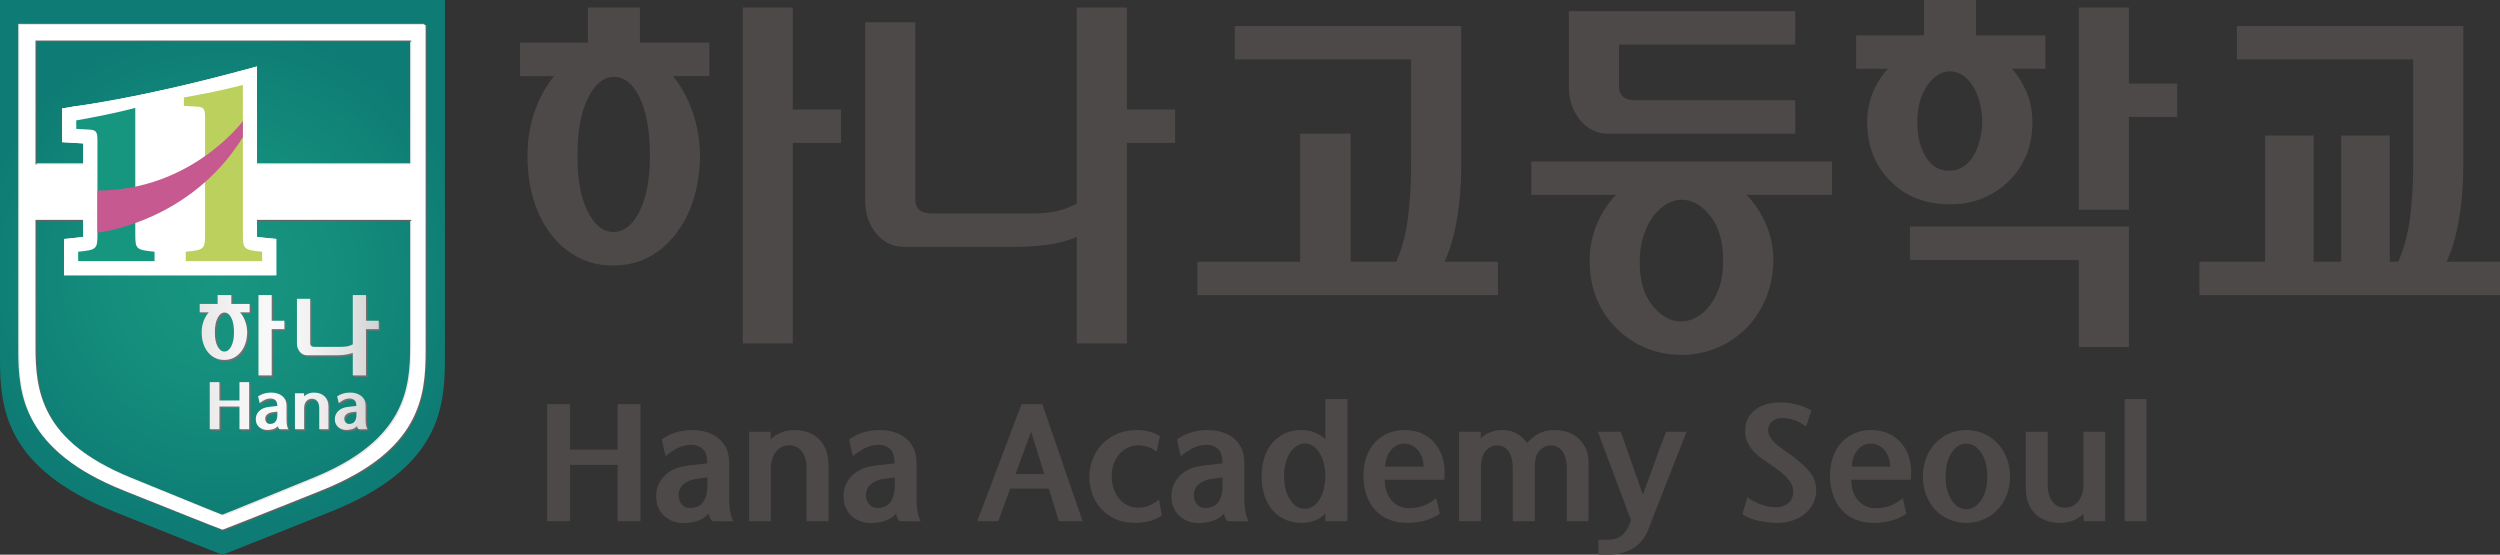 <?xml version="1.0" encoding="utf-8"?>
<!-- Generator: Adobe Illustrator 28.0.0, SVG Export Plug-In . SVG Version: 6.00 Build 0)  -->
<svg version="1.1" id="레이어_1" xmlns="http://www.w3.org/2000/svg" xmlns:xlink="http://www.w3.org/1999/xlink" x="0px"
	 y="0px" viewBox="0 0 1920.36 426.08" style="enable-background:new 0 0 1920.36 426.08;" xml:space="preserve">
<rect x="0" y="0" width="1920.36" height="426.08" fill="#333333" stroke="none"/>
<style type="text/css">
	.st0{clip-path:url(#SVGID_00000159455122920961648650000012107199743390918578_);}
	.st1{clip-path:url(#SVGID_00000063604351923802509680000004405333892364806280_);}
	
		.st2{clip-path:url(#SVGID_00000113336979721644857880000016850863521762009760_);fill:url(#SVGID_00000098914715611783645960000010107363057637619364_);}
	.st3{clip-path:url(#SVGID_00000115498216458333415370000001779171247334508980_);fill:#E6E6E6;}
	.st4{clip-path:url(#SVGID_00000115498216458333415370000001779171247334508980_);fill:#656363;}
	.st5{clip-path:url(#SVGID_00000115498216458333415370000001779171247334508980_);fill:#FFFFFF;}
	.st6{clip-path:url(#SVGID_00000115498216458333415370000001779171247334508980_);}
	.st7{clip-path:url(#SVGID_00000153706894904163204360000001609163632168529326_);fill:#FFFFFF;}
	.st8{clip-path:url(#SVGID_00000178884758324561196140000014646776678387892904_);fill:#FFFFFF;}
	.st9{clip-path:url(#SVGID_00000180345098417003676860000012436559171539317932_);fill:#FFFFFF;}
	.st10{clip-path:url(#SVGID_00000018202527253422229850000014524926435308809371_);fill:#16967F;}
	.st11{clip-path:url(#SVGID_00000015339781239920581190000001610166323729792928_);fill:#BCD05E;}
	.st12{clip-path:url(#SVGID_00000029041874044265287790000004554320577866617772_);fill:#C65990;}
	.st13{clip-path:url(#SVGID_00000119836145745844171440000007405346893794296750_);fill:#717071;}
	
		.st14{clip-path:url(#SVGID_00000018935694981825586080000014022565101292741546_);fill:url(#SVGID_00000006678230967140313360000006095716692275894659_);}
	
		.st15{clip-path:url(#SVGID_00000055686974805590828060000013677054045518099385_);fill:url(#SVGID_00000121251062961762066960000011593019534362917512_);}
	
		.st16{clip-path:url(#SVGID_00000174604088687033432120000008625234687212600704_);fill:url(#SVGID_00000092422490774544467070000005297380187854171018_);}
	
		.st17{clip-path:url(#SVGID_00000112623448487161827580000012033037609554735027_);fill:url(#SVGID_00000171686874626640933160000014629511850933773204_);}
	
		.st18{clip-path:url(#SVGID_00000088118872757846044510000011498503486787716538_);fill:url(#SVGID_00000098218149920829017960000009026124663732286081_);}
	
		.st19{clip-path:url(#SVGID_00000054247208066716840630000004614348585376959412_);fill:url(#SVGID_00000070093884344745985960000014222719365477467540_);}
	.st20{clip-path:url(#SVGID_00000170275876226867084530000004262385835528861355_);}
	.st21{clip-path:url(#SVGID_00000035510018732824277140000016636296088927421374_);fill:#4D4948;}
</style>
<g>
	<g id="아트웍_3_1_">
		<g>
			<defs>
				<rect id="SVGID_1_" x="0" y="0" width="341.77" height="426.08"/>
			</defs>
			<clipPath id="SVGID_00000168115086792922983820000007843009874676553123_">
				<use xlink:href="#SVGID_1_"  style="overflow:visible;"/>
			</clipPath>
			<g style="clip-path:url(#SVGID_00000168115086792922983820000007843009874676553123_);">
				<defs>
					<rect id="SVGID_00000042007967205305064430000003915550194934248064_" x="0" y="0" width="341.77" height="426.08"/>
				</defs>
				<clipPath id="SVGID_00000088838353258390635140000007833220764691673767_">
					<use xlink:href="#SVGID_00000042007967205305064430000003915550194934248064_"  style="overflow:visible;"/>
				</clipPath>
				<g style="clip-path:url(#SVGID_00000088838353258390635140000007833220764691673767_);">
					<defs>
						<path id="SVGID_00000005231879219392167040000006444840915737382060_" d="M0,0v275.76c0,38.23,4.51,83.93,87.3,117.12
							c82.78,33.2,83.6,33.2,83.6,33.2s0.8,0,83.58-33.2c82.8-33.19,87.29-78.89,87.29-117.12V0H0z"/>
					</defs>
					<clipPath id="SVGID_00000018209665781789026530000015303746236698999692_">
						<use xlink:href="#SVGID_00000005231879219392167040000006444840915737382060_"  style="overflow:visible;"/>
					</clipPath>
					
						<radialGradient id="SVGID_00000152951090758252270230000007683353385870826382_" cx="529.493" cy="-670.67" r="1.587" gradientTransform="matrix(121.7 0 0 -121.727 -64268.465 -81425.633)" gradientUnits="userSpaceOnUse">
						<stop  offset="0" style="stop-color:#179680"/>
						<stop  offset="0.411" style="stop-color:#158F7D"/>
						<stop  offset="1" style="stop-color:#0E7C74"/>
					</radialGradient>
					
						<rect x="0" y="0" style="clip-path:url(#SVGID_00000018209665781789026530000015303746236698999692_);fill:url(#SVGID_00000152951090758252270230000007683353385870826382_);" width="341.77" height="426.08"/>
				</g>
				<g style="clip-path:url(#SVGID_00000088838353258390635140000007833220764691673767_);">
					<defs>
						<rect id="SVGID_00000019643136748832055700000012506522192209733790_" x="0" y="0" width="341.77" height="426.08"/>
					</defs>
					<clipPath id="SVGID_00000116931423253566882720000015342675690552038310_">
						<use xlink:href="#SVGID_00000019643136748832055700000012506522192209733790_"  style="overflow:visible;"/>
					</clipPath>
					<path style="clip-path:url(#SVGID_00000116931423253566882720000015342675690552038310_);fill:#E6E6E6;" d="M14,18.35v250.41
						c0,34.88,4.11,76.67,79.71,106.94c75.58,30.32,76.32,30.32,76.32,30.32s0.72,0,76.35-30.32
						c75.57-30.27,79.66-72.05,79.66-106.94V18.35H14z M241.28,366.69c-69.93,28.66-70.6,28.66-70.6,28.66s-0.67,0-70.58-28.66
						c-69.94-28.64-73.73-68.08-73.73-101.05v-97.67h82.38v-42.55H26.37V30.26h288.67v95.17H161.27v42.55h153.77v97.67
						C315.04,298.61,311.22,338.05,241.28,366.69"/>
					<path style="clip-path:url(#SVGID_00000116931423253566882720000015342675690552038310_);fill:#656363;" d="M15.71,20.06V270.5
						c0,34.85,4.11,76.63,79.71,106.91c75.58,30.32,76.32,30.32,76.32,30.32s0.75,0,76.34-30.32
						c75.6-30.27,79.68-72.06,79.68-106.91V20.06H15.71z M243.01,368.42c-69.93,28.64-70.61,28.64-70.61,28.64s-0.69,0-70.58-28.64
						c-69.93-28.66-73.73-68.1-73.73-101.05v-97.67h82.37v-42.57H28.09V31.97h288.67v95.17H162.99v42.57h153.76v97.67
						C316.75,300.32,312.95,339.77,243.01,368.42"/>
					<path style="clip-path:url(#SVGID_00000116931423253566882720000015342675690552038310_);fill:#FFFFFF;" d="M14.9,19.23v250.42
						c0,34.87,4.09,76.63,79.69,106.94c75.58,30.3,76.32,30.3,76.32,30.3s0.75,0,76.34-30.3c75.6-30.31,79.69-72.07,79.69-106.94
						V19.23H14.9z M242.18,367.59c-69.91,28.64-70.6,28.64-70.6,28.64s-0.69,0-70.61-28.64c-69.91-28.62-73.71-68.1-73.71-101.06
						v-97.65h82.38v-42.57H27.26V31.14h288.65v95.17H162.15v42.57h153.75v97.65C315.91,299.49,312.1,338.97,242.18,367.59"/>
					<path style="clip-path:url(#SVGID_00000116931423253566882720000015342675690552038310_);fill:#FFFFFF;" d="M202.47,182.58
						c-1.26-0.13-3.3-0.35-5.03-0.58c-0.02-0.98-0.02-1.98-0.02-2.71V51.05l-13.7,3.68C104.94,75.96,56.67,81.79,56.67,81.79
						l-8.96,1.57v25.85c0,0,13.45,0.77,16.26,0.95v69.14c0,0.72,0,1.73-0.02,2.71c-1.73,0.22-3.76,0.45-5.03,0.58l-9.75,0.99v27.87
						h163.03v-27.87L202.47,182.58z"/>
					<g style="clip-path:url(#SVGID_00000116931423253566882720000015342675690552038310_);">
						<g>
							<defs>
								<rect id="SVGID_00000049182990102385923060000014908195914017526435_" x="58.57" y="82.86" width="60.14" height="117.73"/>
							</defs>
							<clipPath id="SVGID_00000147196720306860174080000003312328675249515666_">
								<use xlink:href="#SVGID_00000049182990102385923060000014908195914017526435_"  style="overflow:visible;"/>
							</clipPath>
							<path style="clip-path:url(#SVGID_00000147196720306860174080000003312328675249515666_);fill:#FFFFFF;" d="M58.57,92.48
								c13.69-2.42,30.91-5.75,45.35-9.62v96.44c0,12.04,0.35,12.6,14.8,14.07v7.22H60.04v-7.22c14.44-1.47,14.81-2.03,14.81-14.07
								v-70.53c0-7.76-0.74-8.89-6.67-9.25l-9.61-0.54V92.48z"/>
						</g>
					</g>
					<g style="clip-path:url(#SVGID_00000116931423253566882720000015342675690552038310_);">
						<g>
							<defs>
								
									<rect id="SVGID_00000026150960771804090010000004663895663118085527_" x="141.22" y="65.22" width="60.14" height="135.37"/>
							</defs>
							<clipPath id="SVGID_00000170974573602610491180000017314830987182141064_">
								<use xlink:href="#SVGID_00000026150960771804090010000004663895663118085527_"  style="overflow:visible;"/>
							</clipPath>
							<path style="clip-path:url(#SVGID_00000170974573602610491180000017314830987182141064_);fill:#FFFFFF;" d="M141.22,74.86
								c13.69-2.42,30.91-5.75,45.34-9.64V179.3c0,12.04,0.37,12.6,14.81,14.07v7.22h-58.67v-7.22
								c14.45-1.47,14.82-2.03,14.82-14.07V91.14c0-7.76-0.74-8.89-6.67-9.25l-9.62-0.56V74.86z"/>
						</g>
					</g>
					<g style="clip-path:url(#SVGID_00000116931423253566882720000015342675690552038310_);">
						<g>
							<defs>
								<rect id="SVGID_00000097502851434143026880000010648514792375583898_" x="74.85" y="93.01" width="111.71" height="85.69"/>
							</defs>
							<clipPath id="SVGID_00000145047658174956028950000016168640876638045067_">
								<use xlink:href="#SVGID_00000097502851434143026880000010648514792375583898_"  style="overflow:visible;"/>
							</clipPath>
							<path style="clip-path:url(#SVGID_00000145047658174956028950000016168640876638045067_);fill:#FFFFFF;" d="M186.56,93.01
								c0,0-39.45,53.36-111.71,53.36v32.34c0,0,70.93-7.4,111.71-73.35V93.01z"/>
						</g>
					</g>
					<path style="clip-path:url(#SVGID_00000116931423253566882720000015342675690552038310_);fill:#FFFFFF;" d="M202.47,182.58
						c-1.26-0.13-3.3-0.35-5.03-0.58c-0.02-0.98-0.02-1.98-0.02-2.71V51.05l-13.7,3.68C104.94,75.96,56.67,81.79,56.67,81.79
						l-8.96,1.57v25.85c0,0,13.45,0.77,16.26,0.95v69.14c0,0.72,0,1.73-0.02,2.71c-1.73,0.22-3.76,0.45-5.03,0.58l-9.75,0.99v27.87
						h163.03v-27.87L202.47,182.58z"/>
					<g style="clip-path:url(#SVGID_00000116931423253566882720000015342675690552038310_);">
						<g>
							<defs>
								<rect id="SVGID_00000158011577053755017290000006128948475058406826_" x="58.57" y="82.86" width="60.14" height="117.73"/>
							</defs>
							<clipPath id="SVGID_00000152227968305620414590000015626154596388845701_">
								<use xlink:href="#SVGID_00000158011577053755017290000006128948475058406826_"  style="overflow:visible;"/>
							</clipPath>
							<path style="clip-path:url(#SVGID_00000152227968305620414590000015626154596388845701_);fill:#16967F;" d="M58.57,92.48
								c13.69-2.42,30.91-5.75,45.35-9.62v96.44c0,12.04,0.35,12.6,14.8,14.07v7.22H60.04v-7.22c14.44-1.47,14.81-2.03,14.81-14.07
								v-70.53c0-7.76-0.74-8.89-6.67-9.25l-9.61-0.54V92.48z"/>
						</g>
					</g>
					<g style="clip-path:url(#SVGID_00000116931423253566882720000015342675690552038310_);">
						<g>
							<defs>
								
									<rect id="SVGID_00000007394758721126405560000008795109714197091204_" x="141.22" y="65.22" width="60.14" height="135.37"/>
							</defs>
							<clipPath id="SVGID_00000173883787996786894450000012005427079923850636_">
								<use xlink:href="#SVGID_00000007394758721126405560000008795109714197091204_"  style="overflow:visible;"/>
							</clipPath>
							<path style="clip-path:url(#SVGID_00000173883787996786894450000012005427079923850636_);fill:#BCD05E;" d="M141.22,74.86
								c13.69-2.42,30.91-5.75,45.34-9.64V179.3c0,12.04,0.37,12.6,14.81,14.07v7.22h-58.67v-7.22
								c14.45-1.47,14.82-2.03,14.82-14.07V91.14c0-7.76-0.74-8.89-6.67-9.25l-9.62-0.56V74.86z"/>
						</g>
					</g>
					<g style="clip-path:url(#SVGID_00000116931423253566882720000015342675690552038310_);">
						<g>
							<defs>
								<rect id="SVGID_00000013154519838297530730000016665056074494843555_" x="74.85" y="93.01" width="111.71" height="85.69"/>
							</defs>
							<clipPath id="SVGID_00000040546080590149931790000003372434585535835574_">
								<use xlink:href="#SVGID_00000013154519838297530730000016665056074494843555_"  style="overflow:visible;"/>
							</clipPath>
							<path style="clip-path:url(#SVGID_00000040546080590149931790000003372434585535835574_);fill:#C65990;" d="M186.56,93.01
								c0,0-39.45,53.36-111.71,53.36v32.34c0,0,70.93-7.4,111.71-73.35V93.01z"/>
						</g>
					</g>
					<g style="clip-path:url(#SVGID_00000116931423253566882720000015342675690552038310_);">
						<g>
							<defs>
								
									<rect id="SVGID_00000047743579668327980270000001973046095383185026_" x="154.52" y="227.79" width="137.51" height="103.61"/>
							</defs>
							<clipPath id="SVGID_00000013891368775888405600000000197691185275279029_">
								<use xlink:href="#SVGID_00000047743579668327980270000001973046095383185026_"  style="overflow:visible;"/>
							</clipPath>
							<path style="clip-path:url(#SVGID_00000013891368775888405600000000197691185275279029_);fill:#717071;" d="M168.3,234.59
								v-6.8h10.53v6.8h14.06v6.47h-7.37c1.65,1.91,2.98,4.18,3.94,6.8c0.98,2.61,1.49,5.49,1.55,8.6c-0.07,3.06-0.5,5.88-1.35,8.45
								c-0.86,2.59-2.07,4.8-3.62,6.67c-1.56,1.91-3.4,3.4-5.48,4.43c-2.12,1.06-4.46,1.59-7.01,1.59
								c-2.66,0.05-5.06-0.46-7.23-1.55c-2.15-1.07-3.98-2.53-5.48-4.4c-1.55-1.91-2.74-4.15-3.57-6.74
								c-0.83-2.58-1.24-5.39-1.24-8.45c0-3.11,0.49-5.99,1.46-8.6c0.98-2.62,2.29-4.9,3.94-6.8h-6.91v-6.47H168.3z M173.55,241.19
								c-2.11,0-3.87,1.41-5.3,4.19c-1.43,2.8-2.12,6.48-2.07,11.08c-0.05,4.43,0.63,8,2.04,10.68c1.39,2.68,3.14,4.02,5.25,4.02
								c2.12,0,3.87-1.33,5.28-3.99c1.4-2.64,2.12-6.23,2.12-10.71c0-4.84-0.7-8.58-2.09-11.26
								C177.4,242.53,175.65,241.19,173.55,241.19 M209.82,253.95v35.55h-10.15v-61.71h10.15v19.71h9.77v6.45H209.82z"/>
							<path style="clip-path:url(#SVGID_00000013891368775888405600000000197691185275279029_);fill:#717071;" d="M242.69,267.57
								h17.07h3.19c1.02,0,2.03-0.05,3.04-0.14c1.02-0.1,1.99-0.29,2.99-0.53c0.96-0.27,2-0.69,3.11-1.26v-37.84h10.16v19.71h9.78
								v6.45h-9.78v35.55H272.1v-17.43c-1.8,0.79-3.82,1.3-6.07,1.55c-2.22,0.27-4.39,0.4-6.51,0.4h-22.49
								c-2.26,0-4.11-0.88-5.59-2.63c-1.49-1.74-2.23-3.83-2.23-6.26v-34.47h10.17v34.24c0,0.86,0.27,1.52,0.82,1.98
								C240.75,267.34,241.59,267.57,242.69,267.57"/>
							<polygon style="clip-path:url(#SVGID_00000013891368775888405600000000197691185275279029_);fill:#717071;" points="
								192.49,294.67 192.49,330.82 185.06,330.82 185.06,313.42 169.66,313.42 169.66,330.82 162.23,330.82 162.23,294.67 
								169.66,294.67 169.66,308.71 185.06,308.71 185.06,294.67 							"/>
							<path style="clip-path:url(#SVGID_00000013891368775888405600000000197691185275279029_);fill:#717071;" d="M215.81,330.82
								c-0.22-0.13-0.46-0.45-0.74-0.93c-0.27-0.48-0.42-0.96-0.42-1.46c-1.11,1.15-2.39,1.92-3.85,2.34
								c-1.44,0.42-2.87,0.62-4.28,0.62c-2.56,0-4.7-0.75-6.4-2.24c-1.7-1.5-2.53-3.55-2.53-6.13c0-2.37,0.88-4.45,2.66-6.23
								c1.79-1.78,4.39-2.83,7.79-3.17l6.08-0.67c0-2.21-0.53-3.71-1.55-4.53c-1.02-0.8-2.19-1.2-3.49-1.2
								c-1.59,0-3.1,0.34-4.52,1.01c-1.42,0.66-2.73,1.52-3.95,2.54l-1.25-5.22c1.46-0.96,2.98-1.68,4.6-2.16
								c1.6-0.48,3.44-0.72,5.55-0.72c1.3,0,2.66,0.18,4.03,0.51c1.39,0.35,2.65,0.91,3.77,1.71c1.15,0.78,2.1,1.83,2.82,3.12
								c0.72,1.28,1.09,2.88,1.09,4.77v11.25c0,1.07,0.08,2.21,0.27,3.43c0.18,1.2,0.53,2.32,1.07,3.35H215.81z M214.18,317.27
								l-3.64,0.48c-1.7,0.21-3.07,0.75-4.12,1.65c-1.04,0.89-1.57,2.02-1.57,3.36c0,1.2,0.35,2.16,1.06,2.88
								c0.71,0.74,1.55,1.09,2.53,1.09c0.76,0,1.5-0.1,2.19-0.3c0.7-0.21,1.31-0.59,1.82-1.14c0.54-0.54,0.96-1.26,1.26-2.19
								c0.3-0.91,0.47-2.1,0.47-3.54V317.27z"/>
							<path style="clip-path:url(#SVGID_00000013891368775888405600000000197691185275279029_);fill:#717071;" d="M234.68,303.19
								v2.37c0.96-0.93,2.11-1.65,3.43-2.13c1.33-0.51,2.69-0.75,4.1-0.75c3.47,0,6.2,0.96,8.21,2.88c2,1.94,2.99,4.58,2.99,7.91
								v17.35h-7.1v-16.36c0-2.11-0.48-3.81-1.47-5.12c-1.01-1.31-2.39-1.95-4.2-1.95c-1.66,0-3.07,0.64-4.22,1.92
								c-1.12,1.3-1.7,3.07-1.7,5.35v16.17h-7.05v-27.63H234.68z"/>
							<path style="clip-path:url(#SVGID_00000013891368775888405600000000197691185275279029_);fill:#717071;" d="M276.53,330.82
								c-0.22-0.13-0.46-0.45-0.74-0.93c-0.27-0.48-0.4-0.96-0.4-1.46c-1.12,1.15-2.42,1.92-3.85,2.34
								c-1.46,0.42-2.88,0.62-4.27,0.62c-2.58,0-4.71-0.75-6.41-2.24c-1.7-1.5-2.54-3.55-2.54-6.13c0-2.37,0.88-4.45,2.68-6.23
								c1.78-1.78,4.37-2.83,7.77-3.17l6.08-0.67c0-2.21-0.51-3.71-1.55-4.53c-1.02-0.8-2.2-1.2-3.5-1.2
								c-1.58,0-3.09,0.34-4.52,1.01c-1.42,0.66-2.74,1.52-3.94,2.54l-1.24-5.22c1.45-0.96,2.99-1.68,4.59-2.16
								c1.61-0.48,3.47-0.72,5.55-0.72c1.31,0,2.67,0.18,4.04,0.51c1.39,0.35,2.64,0.91,3.79,1.71c1.15,0.78,2.08,1.83,2.8,3.12
								c0.72,1.28,1.09,2.88,1.09,4.77v11.25c0,1.07,0.08,2.21,0.27,3.43c0.18,1.2,0.54,2.32,1.07,3.35H276.53z M274.9,317.27
								l-3.64,0.48c-1.7,0.21-3.06,0.75-4.1,1.65c-1.06,0.89-1.58,2.02-1.58,3.36c0,1.2,0.34,2.16,1.07,2.88
								c0.69,0.74,1.54,1.09,2.51,1.09c0.75,0,1.49-0.1,2.19-0.3c0.71-0.21,1.3-0.59,1.82-1.14c0.53-0.54,0.96-1.26,1.27-2.19
								c0.32-0.91,0.46-2.1,0.46-3.54V317.27z"/>
						</g>
					</g>
				</g>
				<g style="clip-path:url(#SVGID_00000088838353258390635140000007833220764691673767_);">
					<defs>
						<path id="SVGID_00000109019358158542267960000009490956853146951830_" d="M167.09,266.02c-1.41-2.68-2.08-6.24-2.03-10.68
							c-0.05-4.58,0.64-8.28,2.08-11.06c1.43-2.8,3.19-4.21,5.29-4.21c2.12,0,3.85,1.35,5.24,4.02c1.36,2.67,2.07,6.44,2.07,11.25
							c0,4.5-0.71,8.07-2.12,10.71c-1.39,2.66-3.15,3.99-5.26,3.99C170.25,270.03,168.49,268.69,167.09,266.02 M167.17,226.66v6.82
							H153.4v6.45h6.92c-1.66,1.91-2.98,4.18-3.96,6.8c-0.96,2.61-1.46,5.49-1.46,8.6c0,3.06,0.4,5.88,1.25,8.47
							c0.83,2.58,2.01,4.82,3.56,6.72c1.51,1.87,3.34,3.33,5.5,4.4c2.15,1.09,4.56,1.6,7.21,1.55c2.57,0,4.89-0.53,7-1.59
							c2.11-1.04,3.93-2.53,5.5-4.43c1.56-1.87,2.75-4.08,3.61-6.66c0.85-2.59,1.3-5.41,1.35-8.47c-0.05-3.1-0.56-5.99-1.54-8.6
							c-0.98-2.63-2.29-4.9-3.95-6.8h7.37v-6.45H177.7v-6.82H167.17z M198.55,226.66v61.71h10.15v-35.56h9.77v-6.45h-9.77v-19.71
							H198.55z"/>
					</defs>
					<clipPath id="SVGID_00000110453283103157348480000011445049882670935188_">
						<use xlink:href="#SVGID_00000109019358158542267960000009490956853146951830_"  style="overflow:visible;"/>
					</clipPath>
					
						<linearGradient id="SVGID_00000036967665495510131540000017788903946716175253_" gradientUnits="userSpaceOnUse" x1="529.501" y1="-670.376" x2="531.087" y2="-670.376" gradientTransform="matrix(128.256 0 0 -128.256 -67806.281 -85722.055)">
						<stop  offset="0" style="stop-color:#C5C5C6"/>
						<stop  offset="0.061" style="stop-color:#D0D0D0"/>
						<stop  offset="0.224" style="stop-color:#E6E6E7"/>
						<stop  offset="0.377" style="stop-color:#F4F4F4"/>
						<stop  offset="0.511" style="stop-color:#F9F9F9"/>
						<stop  offset="0.634" style="stop-color:#F3F3F3"/>
						<stop  offset="0.801" style="stop-color:#E2E2E3"/>
						<stop  offset="0.991" style="stop-color:#C5C6C7"/>
						<stop  offset="1" style="stop-color:#C4C5C6"/>
					</linearGradient>
					
						<rect x="153.4" y="226.66" style="clip-path:url(#SVGID_00000110453283103157348480000011445049882670935188_);fill:url(#SVGID_00000036967665495510131540000017788903946716175253_);" width="65.07" height="61.71"/>
				</g>
				<g style="clip-path:url(#SVGID_00000088838353258390635140000007833220764691673767_);">
					<defs>
						<path id="SVGID_00000032606402204246428570000001663771594286577572_" d="M270.99,226.66v37.85
							c-1.11,0.56-2.15,0.99-3.12,1.26c-0.99,0.26-1.98,0.43-2.99,0.53c-0.99,0.11-2,0.14-3.02,0.14h-3.21h-17.07
							c-1.12,0-1.94-0.22-2.48-0.67c-0.56-0.46-0.82-1.12-0.82-1.97v-34.26h-10.18v34.47c0,2.43,0.75,4.52,2.22,6.26
							c1.48,1.74,3.35,2.63,5.59,2.63h22.51c2.1,0,4.26-0.13,6.49-0.4c2.25-0.26,4.27-0.77,6.08-1.54v17.42h10.15v-35.56h9.78v-6.45
							h-9.78v-19.71H270.99z"/>
					</defs>
					<clipPath id="SVGID_00000014621699805710655840000018274491202615948710_">
						<use xlink:href="#SVGID_00000032606402204246428570000001663771594286577572_"  style="overflow:visible;"/>
					</clipPath>
					
						<linearGradient id="SVGID_00000030462404223757757920000014230457772588644237_" gradientUnits="userSpaceOnUse" x1="529.501" y1="-670.375" x2="531.088" y2="-670.375" gradientTransform="matrix(128.28 0 0 -128.28 -67819.016 -85737.852)">
						<stop  offset="0" style="stop-color:#C5C5C6"/>
						<stop  offset="0.061" style="stop-color:#D0D0D0"/>
						<stop  offset="0.224" style="stop-color:#E6E6E7"/>
						<stop  offset="0.377" style="stop-color:#F4F4F4"/>
						<stop  offset="0.511" style="stop-color:#F9F9F9"/>
						<stop  offset="0.634" style="stop-color:#F3F3F3"/>
						<stop  offset="0.801" style="stop-color:#E2E2E3"/>
						<stop  offset="0.991" style="stop-color:#C5C6C7"/>
						<stop  offset="1" style="stop-color:#C4C5C6"/>
					</linearGradient>
					
						<rect x="228.09" y="226.66" style="clip-path:url(#SVGID_00000014621699805710655840000018274491202615948710_);fill:url(#SVGID_00000030462404223757757920000014230457772588644237_);" width="62.83" height="61.71"/>
				</g>
				<g style="clip-path:url(#SVGID_00000088838353258390635140000007833220764691673767_);">
					<defs>
						<polygon id="SVGID_00000040559267964461838500000008569494804722487211_" points="183.94,293.55 183.94,307.6 168.56,307.6 
							168.56,293.55 161.11,293.55 161.11,329.7 168.56,329.7 168.56,312.3 183.94,312.3 183.94,329.7 191.38,329.7 191.38,293.55 
													"/>
					</defs>
					<clipPath id="SVGID_00000174580602584129189810000005919201979014152858_">
						<use xlink:href="#SVGID_00000040559267964461838500000008569494804722487211_"  style="overflow:visible;"/>
					</clipPath>
					
						<linearGradient id="SVGID_00000004531979418508608870000003649319249289373057_" gradientUnits="userSpaceOnUse" x1="529.504" y1="-670.526" x2="531.09" y2="-670.526" gradientTransform="matrix(128.353 0 0 -128.353 -67858.18 -85752.367)">
						<stop  offset="0" style="stop-color:#C5C5C6"/>
						<stop  offset="0.061" style="stop-color:#D0D0D0"/>
						<stop  offset="0.224" style="stop-color:#E6E6E7"/>
						<stop  offset="0.377" style="stop-color:#F4F4F4"/>
						<stop  offset="0.511" style="stop-color:#F9F9F9"/>
						<stop  offset="0.634" style="stop-color:#F3F3F3"/>
						<stop  offset="0.801" style="stop-color:#E2E2E3"/>
						<stop  offset="0.991" style="stop-color:#C5C6C7"/>
						<stop  offset="1" style="stop-color:#C4C5C6"/>
					</linearGradient>
					
						<rect x="161.11" y="293.55" style="clip-path:url(#SVGID_00000174580602584129189810000005919201979014152858_);fill:url(#SVGID_00000004531979418508608870000003649319249289373057_);" width="30.27" height="36.15"/>
				</g>
				<g style="clip-path:url(#SVGID_00000088838353258390635140000007833220764691673767_);">
					<defs>
						<path id="SVGID_00000116931884864235774450000011112745833047424692_" d="M204.8,324.53c-0.72-0.72-1.06-1.68-1.06-2.88
							c0-1.35,0.53-2.47,1.57-3.36c1.04-0.9,2.42-1.44,4.11-1.65l3.63-0.46v2.27c0,1.46-0.14,2.62-0.45,3.54
							c-0.32,0.91-0.73,1.63-1.28,2.2c-0.51,0.56-1.1,0.93-1.81,1.13c-0.71,0.21-1.45,0.32-2.2,0.32
							C206.33,325.63,205.49,325.25,204.8,324.53 M202.85,302.29c-1.63,0.47-3.15,1.19-4.59,2.15l1.23,5.23
							c1.22-1.04,2.51-1.89,3.95-2.56c1.42-0.67,2.93-1.01,4.53-1.01c1.3,0,2.47,0.4,3.48,1.2c1.04,0.82,1.55,2.32,1.55,4.53
							l-6.08,0.67c-3.4,0.34-5.98,1.41-7.77,3.19c-1.81,1.76-2.68,3.84-2.68,6.21c0,2.58,0.84,4.64,2.54,6.13
							c1.7,1.49,3.83,2.24,6.39,2.24c1.41,0,2.85-0.21,4.3-0.63c1.44-0.4,2.72-1.19,3.84-2.32c0,0.48,0.13,0.96,0.42,1.44
							c0.26,0.48,0.51,0.8,0.73,0.93h6.78c-0.56-1.02-0.91-2.15-1.09-3.35c-0.17-1.22-0.27-2.35-0.27-3.43v-11.25
							c0-1.89-0.36-3.49-1.1-4.77c-0.72-1.3-1.65-2.34-2.8-3.12c-1.14-0.8-2.39-1.36-3.79-1.7c-1.38-0.35-2.72-0.53-4.04-0.53
							C206.3,301.55,204.45,301.79,202.85,302.29"/>
					</defs>
					<clipPath id="SVGID_00000032637501574707259630000001526642903770754239_">
						<use xlink:href="#SVGID_00000116931884864235774450000011112745833047424692_"  style="overflow:visible;"/>
					</clipPath>
					
						<linearGradient id="SVGID_00000099641971925518265890000017944529834746751923_" gradientUnits="userSpaceOnUse" x1="529.502" y1="-670.541" x2="531.089" y2="-670.541" gradientTransform="matrix(128.308 0 0 -128.308 -67834.211 -85719.914)">
						<stop  offset="0" style="stop-color:#C5C5C6"/>
						<stop  offset="0.061" style="stop-color:#D0D0D0"/>
						<stop  offset="0.224" style="stop-color:#E6E6E7"/>
						<stop  offset="0.377" style="stop-color:#F4F4F4"/>
						<stop  offset="0.511" style="stop-color:#F9F9F9"/>
						<stop  offset="0.634" style="stop-color:#F3F3F3"/>
						<stop  offset="0.801" style="stop-color:#E2E2E3"/>
						<stop  offset="0.991" style="stop-color:#C5C6C7"/>
						<stop  offset="1" style="stop-color:#C4C5C6"/>
					</linearGradient>
					
						<rect x="196.47" y="301.55" style="clip-path:url(#SVGID_00000032637501574707259630000001526642903770754239_);fill:url(#SVGID_00000099641971925518265890000017944529834746751923_);" width="25" height="28.72"/>
				</g>
				<g style="clip-path:url(#SVGID_00000088838353258390635140000007833220764691673767_);">
					<defs>
						<path id="SVGID_00000029745249758126939410000007152280626256968845_" d="M237,302.31c-1.33,0.5-2.47,1.22-3.44,2.13v-2.35h-7
							v27.61h7.05v-16.15c0-2.27,0.58-4.06,1.7-5.36c1.15-1.28,2.55-1.92,4.22-1.92c1.81,0,3.2,0.66,4.2,1.95
							c0.99,1.31,1.49,3.01,1.49,5.12v16.36h7.1v-17.35c0-3.35-1.01-5.97-3.01-7.91c-2.01-1.92-4.75-2.88-8.21-2.88
							C239.68,301.55,238.32,301.79,237,302.31"/>
					</defs>
					<clipPath id="SVGID_00000168798188619174683090000012391605639419281819_">
						<use xlink:href="#SVGID_00000029745249758126939410000007152280626256968845_"  style="overflow:visible;"/>
					</clipPath>
					
						<linearGradient id="SVGID_00000160186718917695163410000011209412601890684595_" gradientUnits="userSpaceOnUse" x1="529.501" y1="-670.543" x2="531.088" y2="-670.543" gradientTransform="matrix(128.272 0 0 -128.272 -67814.836 -85696.047)">
						<stop  offset="0" style="stop-color:#C5C5C6"/>
						<stop  offset="0.061" style="stop-color:#D0D0D0"/>
						<stop  offset="0.224" style="stop-color:#E6E6E7"/>
						<stop  offset="0.377" style="stop-color:#F4F4F4"/>
						<stop  offset="0.511" style="stop-color:#F9F9F9"/>
						<stop  offset="0.634" style="stop-color:#F3F3F3"/>
						<stop  offset="0.801" style="stop-color:#E2E2E3"/>
						<stop  offset="0.991" style="stop-color:#C5C6C7"/>
						<stop  offset="1" style="stop-color:#C4C5C6"/>
					</linearGradient>
					
						<rect x="226.55" y="301.55" style="clip-path:url(#SVGID_00000168798188619174683090000012391605639419281819_);fill:url(#SVGID_00000160186718917695163410000011209412601890684595_);" width="25.76" height="28.14"/>
				</g>
				<g style="clip-path:url(#SVGID_00000088838353258390635140000007833220764691673767_);">
					<defs>
						<path id="SVGID_00000138544210681540658840000008174525484268391836_" d="M265.52,324.53c-0.7-0.72-1.07-1.68-1.07-2.88
							c0-1.35,0.53-2.47,1.59-3.36c1.05-0.9,2.42-1.44,4.12-1.65l3.64-0.46v2.27c0,1.46-0.16,2.62-0.46,3.54
							c-0.3,0.91-0.74,1.63-1.28,2.2c-0.5,0.56-1.11,0.93-1.82,1.13c-0.7,0.21-1.44,0.32-2.19,0.32
							C267.06,325.63,266.22,325.25,265.52,324.53 M263.56,302.29c-1.6,0.47-3.14,1.19-4.59,2.15l1.25,5.23
							c1.19-1.04,2.51-1.89,3.93-2.56c1.42-0.67,2.94-1.01,4.52-1.01c1.31,0,2.47,0.4,3.51,1.2c1.02,0.82,1.54,2.32,1.54,4.53
							l-6.08,0.67c-3.39,0.34-5.99,1.41-7.78,3.19c-1.79,1.76-2.67,3.84-2.67,6.21c0,2.58,0.83,4.64,2.53,6.13
							c1.72,1.49,3.83,2.24,6.4,2.24c1.42,0,2.86-0.21,4.3-0.63c1.45-0.4,2.73-1.19,3.85-2.32c0,0.48,0.13,0.96,0.4,1.44
							c0.27,0.48,0.51,0.8,0.74,0.93h6.78c-0.54-1.02-0.91-2.15-1.09-3.35c-0.18-1.22-0.27-2.35-0.27-3.43v-11.25
							c0-1.89-0.35-3.49-1.09-4.77c-0.72-1.3-1.65-2.34-2.81-3.12c-1.12-0.8-2.37-1.36-3.78-1.7c-1.38-0.35-2.73-0.53-4.03-0.53
							C267.03,301.55,265.17,301.79,263.56,302.29"/>
					</defs>
					<clipPath id="SVGID_00000165913482905257864860000005246613596586633617_">
						<use xlink:href="#SVGID_00000138544210681540658840000008174525484268391836_"  style="overflow:visible;"/>
					</clipPath>
					
						<linearGradient id="SVGID_00000130635723517107882780000007918709718052108962_" gradientUnits="userSpaceOnUse" x1="529.501" y1="-670.543" x2="531.088" y2="-670.543" gradientTransform="matrix(128.275 0 0 -128.275 -67816.617 -85698.094)">
						<stop  offset="0" style="stop-color:#C5C5C6"/>
						<stop  offset="0.061" style="stop-color:#D0D0D0"/>
						<stop  offset="0.224" style="stop-color:#E6E6E7"/>
						<stop  offset="0.377" style="stop-color:#F4F4F4"/>
						<stop  offset="0.511" style="stop-color:#F9F9F9"/>
						<stop  offset="0.634" style="stop-color:#F3F3F3"/>
						<stop  offset="0.801" style="stop-color:#E2E2E3"/>
						<stop  offset="0.991" style="stop-color:#C5C6C7"/>
						<stop  offset="1" style="stop-color:#C4C5C6"/>
					</linearGradient>
					
						<rect x="257.2" y="301.55" style="clip-path:url(#SVGID_00000165913482905257864860000005246613596586633617_);fill:url(#SVGID_00000130635723517107882780000007918709718052108962_);" width="24.99" height="28.72"/>
				</g>
			</g>
		</g>
	</g>
	<g id="아트웍_4_1_">
		<g>
			<defs>
				<rect id="SVGID_00000054261058976441016600000015778182464495677074_" x="399.45" y="0" width="1520.91" height="426.08"/>
			</defs>
			<clipPath id="SVGID_00000019659027787412248600000017323829001445505181_">
				<use xlink:href="#SVGID_00000054261058976441016600000015778182464495677074_"  style="overflow:visible;"/>
			</clipPath>
			<g style="clip-path:url(#SVGID_00000019659027787412248600000017323829001445505181_);">
				<defs>
					<rect id="SVGID_00000174590917724933188910000005354134253093774225_" x="399.45" y="0" width="1520.91" height="426.08"/>
				</defs>
				<clipPath id="SVGID_00000140736121660440797030000018257949875594492585_">
					<use xlink:href="#SVGID_00000174590917724933188910000005354134253093774225_"  style="overflow:visible;"/>
				</clipPath>
				<path style="clip-path:url(#SVGID_00000140736121660440797030000018257949875594492585_);fill:#4D4948;" d="M451.62,32.8V5.72
					h39.93V32.8h53.33v25.65h-27.96c6.25,7.61,11.26,16.63,14.93,27.12c3.75,10.42,5.7,21.86,5.89,34.21
					c-0.18,12.14-1.9,23.39-5.11,33.63c-3.26,10.24-7.84,19.14-13.76,26.54c-5.84,7.58-12.83,13.48-20.76,17.67
					c-7.98,4.19-16.86,6.24-26.54,6.24c-10.07,0.22-19.2-1.84-27.35-6.11c-8.19-4.25-15.15-10.09-20.83-17.52
					c-5.92-7.64-10.41-16.57-13.54-26.81c-3.12-10.24-4.68-21.49-4.68-33.63c0-12.35,1.84-23.79,5.53-34.21
					c3.71-10.49,8.7-19.51,14.95-27.12h-26.22V32.8H451.62z M471.58,59.03c-7.96,0-14.69,5.56-20.09,16.66
					c-5.44,11.13-8.05,25.83-7.84,44.09c-0.21,17.64,2.37,31.82,7.66,42.49c5.36,10.64,12,15.93,19.96,15.93
					c8,0,14.66-5.26,19.96-15.81c5.35-10.54,7.99-24.76,7.99-42.61c0-19.2-2.61-34.15-7.84-44.79
					C486.18,64.36,479.55,59.03,471.58,59.03 M608.97,109.78v153.99h-38.44V5.72h38.44v78.42h37.08v25.65H608.97z"/>
				<path style="clip-path:url(#SVGID_00000140736121660440797030000018257949875594492585_);fill:#4D4948;" d="M715.58,163.99
					h64.75h12.06c3.94,0,7.78-0.22,11.63-0.58c3.78-0.37,7.51-1.1,11.24-2.17c3.7-1.01,7.66-2.69,11.85-4.98V5.72h38.49v78.42h37.04
					v25.65H865.6v153.99h-38.49V181.9c-6.88,3.09-14.53,5.11-22.96,6.14c-8.48,1.07-16.68,1.59-24.67,1.59h-85.23
					c-8.54,0-15.64-3.49-21.28-10.43c-5.6-6.97-8.39-15.22-8.39-24.95V17.12h38.49v136.29c0,3.42,1.07,6.02,3.12,7.83
					C708.32,163.04,711.42,163.99,715.58,163.99"/>
				<path style="clip-path:url(#SVGID_00000140736121660440797030000018257949875594492585_);fill:#4D4948;" d="M1072.52,201.04
					c4.56-10.46,7.64-22.04,9.11-34.79c1.53-12.75,2.31-26.05,2.31-39.96V45.61H948.49V19.99h173.96v106.06
					c0,15.59-1.13,29.72-3.27,42.37c-2.2,12.63-5.39,23.48-9.55,32.62h41.03v25.68h-230.9v-25.68h78.95v-98.38h38.78v98.38H1072.52z
					"/>
				<path style="clip-path:url(#SVGID_00000140736121660440797030000018257949875594492585_);fill:#4D4948;" d="M1176.3,124.06
					h230.93v25.65h-65.58c6.24,6.45,11.27,14,14.97,22.66c3.72,8.68,5.58,18.04,5.58,28.1c-0.21,10.85-2.26,20.73-6.16,29.65
					c-3.91,8.96-9.07,16.54-15.55,22.81c-6.47,6.27-13.9,11.13-22.35,14.58c-8.46,3.39-17.27,5.14-26.37,5.14
					c-9.71,0-18.82-1.77-27.39-5.32c-8.54-3.48-16.05-8.53-22.5-14.95c-6.43-6.3-11.57-13.85-15.26-22.65
					c-3.73-8.87-5.53-18.59-5.53-29.26c0-9.87,1.78-19.2,5.38-27.92c3.63-8.74,8.54-16.38,14.83-22.84h-65V124.06z M1205.09,8.59
					H1379v25.65h-135.4v32.19c0,3.42,1.04,6.05,3.15,7.86c2.06,1.8,5.28,2.72,9.67,2.72H1379v25.65h-143.98
					c-8.54,0-15.67-3.55-21.37-10.55c-5.68-7.03-8.56-15.41-8.56-25.1V8.59z M1291.78,153.41c-4.01,0-7.92,1.16-11.72,3.42
					c-3.76,2.29-7.21,5.44-10.23,9.41c-3.06,4.19-5.53,9.17-7.4,14.95c-1.93,5.81-2.89,12.23-2.89,19.26
					c-0.18,14.64,3.08,26.05,9.71,34.21c6.65,8.19,14.06,12.29,22.19,12.29c3.84,0,7.69-1.07,11.57-3.15
					c3.9-2.11,7.38-5.17,10.41-9.14c3.04-3.97,5.52-8.84,7.44-14.52c1.9-5.68,2.81-12.26,2.81-19.69c0-14.83-3.33-26.39-9.95-34.64
					C1307.06,157.54,1299.74,153.41,1291.78,153.41"/>
				<path style="clip-path:url(#SVGID_00000140736121660440797030000018257949875594492585_);fill:#4D4948;" d="M1477.89,27.12V0
					h39.99v27.12h53.27V52.8h-25.67c4.54,5.11,8.36,11.13,11.27,18.07c2.95,6.94,4.42,14.71,4.42,23.24
					c0,10.09-1.81,19.01-5.43,26.81c-3.61,7.79-8.34,14.37-14.23,19.69c-6.08,5.47-12.85,9.66-20.42,12.41
					c-7.46,2.75-15.21,4.01-23.24,3.82c-8.33,0.18-16.37-1.07-24.06-3.82c-7.69-2.75-14.41-6.94-20.15-12.41
					c-5.87-5.32-10.53-11.9-14.05-19.69c-3.53-7.8-5.31-16.73-5.31-26.81c0-8.38,1.44-16.02,4.3-22.93
					c2.85-6.94,6.73-13.09,11.69-18.38h-24.49V27.12H1477.89z M1635.29,266.62h-38.46v-66.98h-129.72v-25.68h168.18V266.62z
					 M1497.85,54.75c-6.83,0.22-12.67,3.98-17.67,11.28c-4.92,7.31-7.4,16.66-7.4,28.07c0,10.85,2.23,19.78,6.7,26.81
					c4.48,7.03,10.53,10.45,18.13,10.27c3.97,0,7.5-1.07,10.53-3.18c3.06-2.05,5.61-4.8,7.72-8.22c2.08-3.46,3.67-7.4,4.83-11.86
					c1.16-4.47,1.8-9.05,1.99-13.82c-0.18-11.4-2.6-20.76-7.28-28.07C1510.76,58.73,1504.93,54.97,1497.85,54.75 M1635.29,89.82
					v71.29h-38.46V5.72h38.46v58.46h37.07v25.65H1635.29z"/>
				<path style="clip-path:url(#SVGID_00000140736121660440797030000018257949875594492585_);fill:#4D4948;" d="M1842.26,201.04
					c4.54-10.46,7.57-22.04,9.13-34.79c1.53-12.75,2.29-26.05,2.29-39.96V45.61h-135.44V19.99h173.93v106.06
					c0,15.59-1.1,29.72-3.3,42.37c-2.18,12.63-5.37,23.48-9.52,32.62h41.01v25.68h-230.9v-25.68h50.46V104.1h37.31v96.95h21.09
					V104.1h37.39v96.95H1842.26z"/>
				<polygon style="clip-path:url(#SVGID_00000140736121660440797030000018257949875594492585_);fill:#4D4948;" points="492,310.43 
					492,400.37 474.39,400.37 474.39,357.08 437.91,357.08 437.91,400.37 420.3,400.37 420.3,310.43 437.91,310.43 437.91,345.37 
					474.39,345.37 474.39,310.43 				"/>
				<path style="clip-path:url(#SVGID_00000140736121660440797030000018257949875594492585_);fill:#4D4948;" d="M547.23,400.37
					c-0.52-0.34-1.07-1.1-1.71-2.29c-0.64-1.19-0.98-2.41-0.98-3.61c-2.68,2.85-5.7,4.77-9.12,5.78c-3.44,1.04-6.81,1.56-10.17,1.56
					c-6.07,0-11.11-1.87-15.17-5.6c-4.01-3.73-6.02-8.81-6.02-15.22c0-5.93,2.11-11.1,6.36-15.5c4.24-4.4,10.38-7.03,18.44-7.89
					l14.4-1.68c0-5.47-1.24-9.23-3.68-11.25c-2.41-2.02-5.2-3.03-8.27-3.03c-3.76,0-7.34,0.86-10.75,2.51
					c-3.36,1.68-6.48,3.79-9.29,6.36l-2.98-12.96c3.44-2.41,7.08-4.22,10.87-5.41c3.84-1.19,8.21-1.8,13.16-1.8
					c3.1,0,6.28,0.43,9.58,1.28c3.31,0.85,6.28,2.29,8.94,4.25c2.72,1.99,4.97,4.55,6.68,7.77c1.71,3.24,2.57,7.18,2.57,11.89v28.04
					c0,2.66,0.22,5.47,0.64,8.47c0.43,3,1.28,5.78,2.57,8.34H547.23z M543.38,366.72l-8.61,1.16c-4.02,0.52-7.29,1.87-9.77,4.1
					c-2.48,2.23-3.73,5.01-3.73,8.38c0,2.99,0.86,5.38,2.51,7.18c1.68,1.8,3.67,2.69,5.96,2.69c1.8,0,3.56-0.25,5.21-0.76
					c1.68-0.52,3.12-1.47,4.31-2.81c1.28-1.38,2.29-3.21,3.03-5.47c0.7-2.26,1.08-5.2,1.08-8.81V366.72z"/>
				<path style="clip-path:url(#SVGID_00000140736121660440797030000018257949875594492585_);fill:#4D4948;" d="M591.96,331.62v5.93
					c2.32-2.32,5.04-4.1,8.18-5.35c3.12-1.22,6.36-1.86,9.71-1.86c8.19,0,14.69,2.41,19.46,7.21c4.75,4.8,7.11,11.34,7.11,19.66
					v43.17H619.6v-40.72c0-5.23-1.19-9.48-3.55-12.72c-2.35-3.27-5.66-4.89-9.95-4.89c-3.95,0-7.25,1.59-9.95,4.83
					c-2.72,3.21-4.06,7.64-4.06,13.3v40.2h-16.7v-68.75H591.96z"/>
				<path style="clip-path:url(#SVGID_00000140736121660440797030000018257949875594492585_);fill:#4D4948;" d="M691.15,400.37
					c-0.52-0.34-1.07-1.1-1.71-2.29c-0.64-1.19-0.98-2.41-0.98-3.61c-2.68,2.85-5.7,4.77-9.13,5.78c-3.42,1.04-6.8,1.56-10.17,1.56
					c-6.07,0-11.11-1.87-15.15-5.6c-4.02-3.73-6.04-8.81-6.04-15.22c0-5.93,2.11-11.1,6.37-15.5c4.22-4.4,10.37-7.03,18.42-7.89
					l14.4-1.68c0-5.47-1.24-9.23-3.68-11.25c-2.41-2.02-5.2-3.03-8.27-3.03c-3.76,0-7.34,0.86-10.75,2.51
					c-3.36,1.68-6.48,3.79-9.29,6.36l-2.98-12.96c3.44-2.41,7.08-4.22,10.87-5.41c3.84-1.19,8.21-1.8,13.18-1.8
					c3.09,0,6.27,0.43,9.57,1.28c3.31,0.85,6.28,2.29,8.94,4.25c2.72,1.99,4.97,4.55,6.68,7.77c1.71,3.24,2.57,7.18,2.57,11.89
					v28.04c0,2.66,0.22,5.47,0.64,8.47c0.43,3,1.28,5.78,2.57,8.34H691.15z M687.3,366.72l-8.61,1.16c-4.02,0.52-7.29,1.87-9.77,4.1
					c-2.48,2.23-3.73,5.01-3.73,8.38c0,2.99,0.86,5.38,2.51,7.18c1.68,1.8,3.67,2.69,5.96,2.69c1.82,0,3.56-0.25,5.21-0.76
					c1.68-0.52,3.12-1.47,4.31-2.81c1.28-1.38,2.29-3.21,3.03-5.47c0.72-2.26,1.08-5.2,1.08-8.81V366.72z"/>
				<path style="clip-path:url(#SVGID_00000140736121660440797030000018257949875594492585_);fill:#4D4948;" d="M800.63,310.43
					l30.98,89.94h-18.25l-7.72-25.04h-29.66l-9.13,25.04h-16.2l34.04-89.94H800.63z M802.19,364.15l-10.16-32.65l-11.94,32.65
					H802.19z"/>
				<path style="clip-path:url(#SVGID_00000140736121660440797030000018257949875594492585_);fill:#4D4948;" d="M890.33,383.68
					l2.05,12.32c-3.25,2.23-6.67,3.73-10.29,4.53c-3.57,0.76-6.69,1.13-9.37,1.13c-6.6,0-12.18-1.1-16.7-3.33
					c-4.54-2.23-8.27-5.11-11.18-8.62c-2.81-3.42-4.87-7.21-6.16-11.37c-1.28-4.13-1.93-8.13-1.93-12.01
					c0-4.43,0.76-8.81,2.36-13.09c1.59-4.31,3.93-8.16,7.01-11.59c3.09-3.33,6.93-6.05,11.51-8.16c4.55-2.08,9.86-3.15,15.85-3.15
					c2.83,0,5.77,0.37,8.82,1.1c3.04,0.73,5.91,1.95,8.67,3.67l-2.45,11.83c-2.38-1.81-4.82-3.09-7.2-3.79
					c-2.38-0.73-4.74-1.1-7.06-1.1c-2.4,0-4.82,0.52-7.26,1.53c-2.45,1.04-4.6,2.54-6.5,4.49c-1.95,1.99-3.55,4.43-4.74,7.4
					c-1.19,2.97-1.8,6.42-1.8,10.36c0,3.24,0.45,6.33,1.4,9.23c0.95,2.94,2.32,5.51,4.13,7.71c1.77,2.23,3.93,4.01,6.4,5.29
					c2.48,1.28,5.26,1.93,8.36,1.93c2.41,0,4.92-0.43,7.58-1.28C884.51,387.84,887.33,386.16,890.33,383.68"/>
				<path style="clip-path:url(#SVGID_00000140736121660440797030000018257949875594492585_);fill:#4D4948;" d="M943.02,400.37
					c-0.52-0.34-1.1-1.1-1.74-2.29c-0.65-1.19-0.95-2.41-0.95-3.61c-2.68,2.85-5.73,4.77-9.13,5.78c-3.44,1.04-6.83,1.56-10.17,1.56
					c-6.1,0-11.14-1.87-15.16-5.6c-4.04-3.73-6.05-8.81-6.05-15.22c0-5.93,2.14-11.1,6.36-15.5c4.27-4.4,10.38-7.03,18.47-7.89
					l14.38-1.68c0-5.47-1.22-9.23-3.67-11.25c-2.45-2.02-5.2-3.03-8.3-3.03c-3.76,0-7.34,0.86-10.71,2.51
					c-3.39,1.68-6.48,3.79-9.34,6.36l-2.94-12.96c3.44-2.41,7.04-4.22,10.87-5.41c3.81-1.19,8.21-1.8,13.16-1.8
					c3.1,0,6.28,0.43,9.59,1.28c3.28,0.85,6.25,2.29,8.91,4.25c2.75,1.99,5,4.55,6.71,7.77c1.68,3.24,2.54,7.18,2.54,11.89v28.04
					c0,2.66,0.22,5.47,0.65,8.47c0.42,3,1.28,5.78,2.57,8.34H943.02z M939.16,366.72l-8.59,1.16c-4.05,0.52-7.29,1.87-9.77,4.1
					c-2.51,2.23-3.74,5.01-3.74,8.38c0,2.99,0.82,5.38,2.52,7.18c1.65,1.8,3.64,2.69,5.96,2.69c1.81,0,3.51-0.25,5.21-0.76
					c1.65-0.52,3.09-1.47,4.28-2.81c1.28-1.38,2.3-3.21,3.03-5.47c0.73-2.26,1.1-5.2,1.1-8.81V366.72z"/>
				<path style="clip-path:url(#SVGID_00000140736121660440797030000018257949875594492585_);fill:#4D4948;" d="M1035.01,306.58
					v93.79h-16.95v-6.02c-2.15,2.48-4.88,4.31-8.21,5.53c-3.33,1.19-6.56,1.77-9.65,1.77c-4.81,0-9.1-0.82-12.91-2.51
					c-3.81-1.65-7.11-4.07-9.83-7.25c-2.66-3.08-4.72-6.84-6.19-11.25c-1.44-4.41-2.17-9.33-2.17-14.71c0-5.23,0.7-10.03,2.11-14.4
					c1.41-4.37,3.47-8.13,6.13-11.31c2.63-3.09,5.84-5.51,9.64-7.28c3.76-1.74,8.04-2.63,12.83-2.63c3.76,0,7.2,0.67,10.23,1.98
					c3.03,1.35,5.71,3,8.02,4.95v-30.69H1035.01z M1018.06,365.83c0-7.37-1.55-13.42-4.63-18.13c-3.09-4.71-6.76-7.06-11.05-7.06
					c-2.29,0-4.43,0.64-6.42,1.98c-1.97,1.31-3.68,3.09-5.15,5.32c-1.44,2.23-2.57,4.89-3.33,7.98c-0.77,3.09-1.13,6.39-1.13,9.91
					c0,7.18,1.5,13.18,4.56,17.92c3.03,4.77,6.87,7.12,11.48,7.12c2.14,0,4.2-0.61,6.13-1.87c1.92-1.22,3.55-2.97,4.92-5.2
					c1.46-2.23,2.6-4.89,3.39-7.98C1017.66,372.77,1018.06,369.41,1018.06,365.83"/>
				<path style="clip-path:url(#SVGID_00000140736121660440797030000018257949875594492585_);fill:#4D4948;" d="M1109.41,368.52
					h-45.74c0.09,6.76,1.89,12.11,5.38,15.99c3.53,3.91,7.99,5.87,13.37,5.87c3.87,0,7.44-0.61,10.81-1.8
					c3.35-1.22,6.68-3.18,10.01-5.93l2.7,11.95c-3.86,2.66-7.93,4.49-12.23,5.53c-4.28,1.04-8.56,1.53-12.82,1.53
					c-5.14,0-9.8-0.85-13.96-2.57c-4.16-1.71-7.69-4.16-10.59-7.31c-2.9-3.18-5.14-7-6.68-11.5c-1.56-4.52-2.33-9.51-2.33-14.98
					c0-5.56,0.83-10.52,2.45-14.86c1.64-4.31,3.87-7.98,6.68-10.97c2.81-2.91,6.16-5.17,9.95-6.76c3.82-1.59,7.96-2.38,12.4-2.38
					c4.8,0,9.13,0.82,12.92,2.45c3.83,1.62,7.05,3.91,9.71,6.82c2.66,2.91,4.69,6.36,6.13,10.33c1.41,4.01,2.11,8.32,2.11,12.93
					c0,0.86-0.06,1.8-0.12,2.88C1109.47,366.84,1109.41,367.75,1109.41,368.52 M1064.07,358.49h29.41c0-5.04-1.44-9.26-4.31-12.66
					c-2.84-3.39-6.34-5.08-10.47-5.08c-4.1,0-7.57,1.71-10.35,5.14C1065.57,349.32,1064.16,353.5,1064.07,358.49"/>
				<path style="clip-path:url(#SVGID_00000140736121660440797030000018257949875594492585_);fill:#4D4948;" d="M1137.42,331.62
					v5.13c2.15-2.14,4.63-3.73,7.41-4.8c2.78-1.07,5.85-1.62,9.19-1.62c4.43,0,8.21,0.95,11.3,2.85c3.09,1.86,5.66,4.25,7.72,7.06
					c2.23-2.57,5.01-4.86,8.41-6.88c3.38-2.02,7.54-3.03,12.4-3.03c7.87,0,14.24,2.32,19.08,6.94c4.85,4.65,7.26,10.52,7.26,17.61
					v45.49h-16.69v-41.48c0-2.08-0.25-4.1-0.71-6.12c-0.49-2.02-1.19-3.79-2.14-5.35c-1.01-1.53-2.29-2.78-3.82-3.79
					c-1.56-0.98-3.44-1.47-5.67-1.47c-3.08,0-5.9,1.28-8.41,3.85c-2.55,2.57-3.81,6.7-3.81,12.35v42.01h-16.95v-41.48
					c0-4.98-1.04-9.02-3.17-12.11c-2.08-3.06-4.98-4.62-8.65-4.62c-3.62,0-6.62,1.44-9,4.31c-2.38,2.88-3.59,7.09-3.59,12.66v41.24
					h-16.83v-68.75H1137.42z"/>
				<path style="clip-path:url(#SVGID_00000140736121660440797030000018257949875594492585_);fill:#4D4948;" d="M1252.81,399.49
					l-25.44-67.87h17.6l16.97,48.33c1.47-3.85,2.93-7.83,4.43-11.89c1.5-4.07,2.96-8.16,4.45-12.26c1.44-4.13,2.94-8.19,4.43-12.23
					c1.5-4,3-8.01,4.55-11.95h15.69l-29.58,75.57c-2.56,6.42-6.56,11.19-12,14.28c-5.45,3.09-11.76,4.61-18.96,4.61h-7.18v-11.43
					h5.01c1.35,0,2.96-0.03,4.8-0.12c1.85-0.09,3.71-0.61,5.58-1.56c1.81-0.85,3.58-2.32,5.29-4.43
					C1250.18,406.46,1251.62,403.43,1252.81,399.49"/>
				<path style="clip-path:url(#SVGID_00000140736121660440797030000018257949875594492585_);fill:#4D4948;" d="M1391.46,315.44
					l-4.22,12.32c-3-2.48-6.18-4.22-9.52-5.2c-3.33-0.98-6.21-1.47-8.61-1.47c-3.42,0-6.08,0.86-8.01,2.63
					c-1.92,1.75-2.92,3.95-2.92,6.61c0,1.98,0.49,3.76,1.51,5.35c0.98,1.59,2.26,3.15,3.91,4.68c1.71,1.55,3.61,3.08,5.75,4.65
					c2.15,1.53,4.38,3.12,6.71,4.74c6.16,4.62,10.87,8.9,14.11,12.78c3.28,3.91,4.91,8.68,4.91,14.34c0,3.18-0.67,6.24-1.99,9.2
					c-1.33,2.93-3.28,5.59-5.85,7.88c-2.57,2.33-5.71,4.19-9.46,5.6c-3.7,1.41-7.99,2.11-12.77,2.11c-4.12,0-8.6-0.49-13.5-1.47
					c-4.88-0.98-9.24-2.72-13.1-5.2l3.85-13.12c3,2.32,6.5,4.19,10.47,5.66c3.97,1.47,7.9,2.17,11.75,2.17
					c3.42,0,6.44-1.04,9.07-3.15c2.6-2.08,3.91-5.14,3.91-9.17c0-2.05-0.49-3.98-1.41-5.72c-0.95-1.77-2.14-3.42-3.61-4.95
					c-1.44-1.53-3.1-2.97-4.88-4.31c-1.81-1.32-3.61-2.66-5.41-4.04c-2.38-1.65-4.88-3.33-7.44-5.08c-2.57-1.77-4.92-3.7-7.08-5.87
					c-2.05-2.14-3.76-4.55-5.14-7.31c-1.38-2.75-2.02-5.96-1.93-9.66c0.09-6.42,2.54-11.59,7.4-15.47
					c4.85-3.91,11.47-5.84,19.84-5.84c4.11,0,8.36,0.58,12.74,1.71C1384.91,312.02,1388.55,313.55,1391.46,315.44"/>
				<path style="clip-path:url(#SVGID_00000140736121660440797030000018257949875594492585_);fill:#4D4948;" d="M1467.78,368.52
					h-45.74c0.09,6.76,1.9,12.11,5.4,15.99c3.52,3.91,7.98,5.87,13.37,5.87c3.85,0,7.45-0.61,10.81-1.8
					c3.33-1.22,6.67-3.18,10.01-5.93l2.69,11.95c-3.85,2.66-7.94,4.49-12.21,5.53c-4.28,1.04-8.57,1.53-12.82,1.53
					c-5.16,0-9.8-0.85-13.96-2.57c-4.17-1.71-7.69-4.16-10.59-7.31c-2.92-3.18-5.15-7-6.68-11.5c-1.56-4.52-2.33-9.51-2.33-14.98
					c0-5.56,0.83-10.52,2.45-14.86c1.62-4.31,3.85-7.98,6.68-10.97c2.81-2.91,6.14-5.17,9.94-6.76c3.84-1.59,7.97-2.38,12.41-2.38
					c4.8,0,9.11,0.82,12.92,2.45c3.82,1.62,7.03,3.91,9.71,6.82c2.66,2.91,4.68,6.36,6.11,10.33c1.41,4.01,2.11,8.32,2.11,12.93
					c0,0.86-0.06,1.8-0.12,2.88C1467.84,366.84,1467.78,367.75,1467.78,368.52 M1422.44,358.49h29.42c0-5.04-1.44-9.26-4.31-12.66
					c-2.86-3.39-6.34-5.08-10.47-5.08c-4.11,0-7.57,1.71-10.35,5.14C1423.94,349.32,1422.53,353.5,1422.44,358.49"/>
				<path style="clip-path:url(#SVGID_00000140736121660440797030000018257949875594492585_);fill:#4D4948;" d="M1477.06,365.95
					c0-5.13,0.85-9.91,2.57-14.28c1.73-4.37,4.05-8.13,7.05-11.31c2.99-3.15,6.56-5.63,10.62-7.4c4.07-1.74,8.46-2.63,13.16-2.63
					c4.63,0,9,0.88,13.1,2.63c4.11,1.77,7.66,4.25,10.65,7.4c3.01,3.18,5.4,6.94,7.14,11.31c1.77,4.37,2.63,9.14,2.63,14.28
					c0,5.32-0.86,10.15-2.63,14.52c-1.74,4.37-4.13,8.13-7.14,11.31c-3,3.09-6.54,5.51-10.65,7.25c-4.1,1.77-8.47,2.63-13.1,2.63
					c-4.71,0-9.1-0.85-13.16-2.63c-4.07-1.74-7.63-4.16-10.62-7.25c-2.99-3.18-5.32-6.94-7.05-11.31
					C1477.91,376.1,1477.06,371.27,1477.06,365.95 M1494.51,365.95c0,7.61,1.56,13.73,4.65,18.31c3.06,4.59,6.83,6.88,11.3,6.88
					c4.39,0,8.15-2.29,11.3-6.88c3.2-4.59,4.78-10.7,4.78-18.31c0-7.55-1.59-13.64-4.78-18.25c-3.15-4.65-6.91-6.94-11.3-6.94
					c-4.46,0-8.24,2.29-11.3,6.94C1496.07,352.31,1494.51,358.4,1494.51,365.95"/>
				<path style="clip-path:url(#SVGID_00000140736121660440797030000018257949875594492585_);fill:#4D4948;" d="M1600.52,400.37
					v-5.9c-2.38,2.41-5.14,4.19-8.22,5.41c-3.08,1.19-6.28,1.77-9.61,1.77c-8.24,0-14.73-2.35-19.47-7.12
					c-4.77-4.74-7.14-11.31-7.14-19.72v-43.2h16.84v40.75c0,5.32,1.13,9.57,3.45,12.78c2.33,3.21,5.67,4.83,10.01,4.83
					c3.85,0,7.17-1.62,9.92-4.83c2.72-3.21,4.1-7.64,4.1-13.3v-40.23h16.72v68.75H1600.52z"/>
				
					<rect x="1632.03" y="306.58" style="clip-path:url(#SVGID_00000140736121660440797030000018257949875594492585_);fill:#4D4948;" width="16.81" height="93.79"/>
			</g>
		</g>
	</g>
</g>
</svg>
